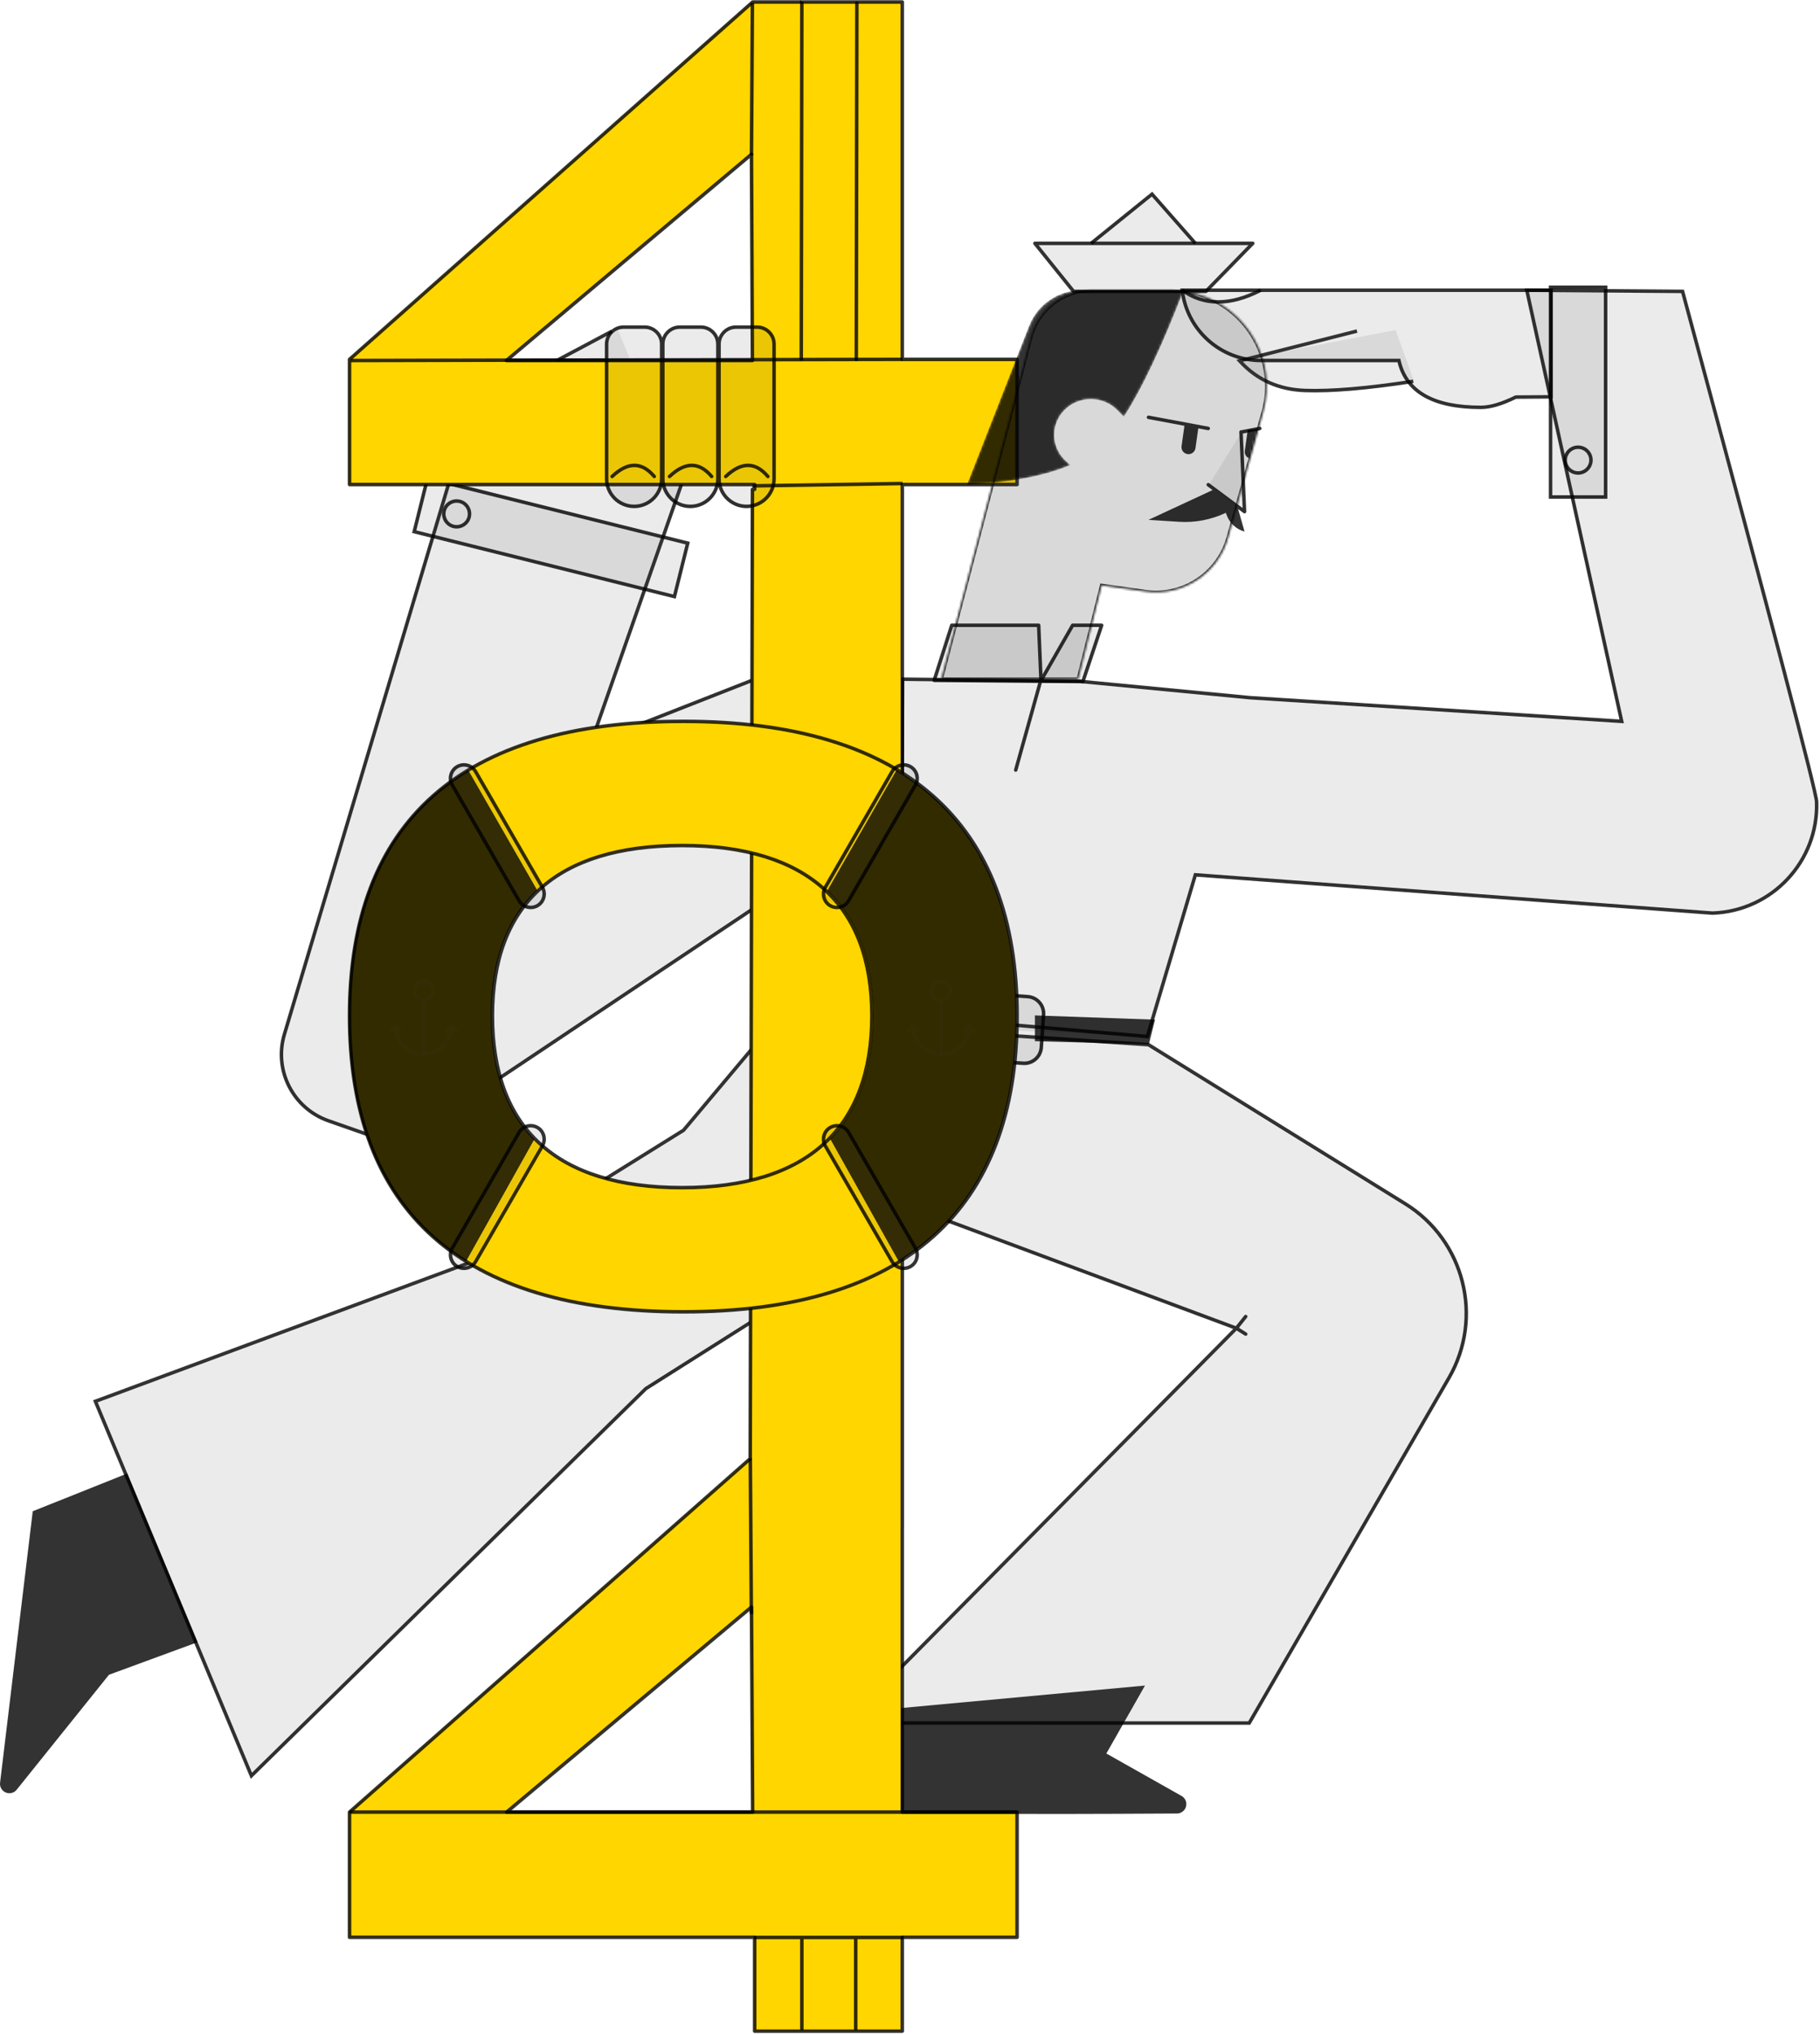 <svg width="777" height="868" viewBox="0 0 777 868" fill="none" xmlns="http://www.w3.org/2000/svg">
<path fill-rule="evenodd" clip-rule="evenodd" d="M374.852 729.858L488.825 719.358L472.325 748.358L504.442 766.472C505.691 767.176 506.468 768.497 506.476 769.932C506.49 772.141 504.71 773.942 502.501 773.956C465.851 774.177 438.872 774.204 421.565 774.036C401.97 773.845 385.784 773.476 373.005 772.927L374.852 729.858ZM54.325 628.858L84.325 700.858L46.522 714.752L7.119 763.815C6.254 764.892 4.894 765.447 3.522 765.282C1.329 765.018 -0.235 763.026 0.029 760.832L13.981 644.966L54.325 628.858Z" fill="black" fill-opacity="0.8"/>
<path fill-rule="evenodd" clip-rule="evenodd" d="M490.43 446.358L600.047 514.249C625.328 529.907 633.585 562.823 618.688 588.559L533.43 735.858L361.325 735.821L527.93 567.358L394.93 517.858L275.825 593.142L107.43 758.358L40.825 598.547L201.93 538.858L291.93 482.858L331.43 435.858L490.43 446.358Z" fill="#333333" fill-opacity="0.1"/>
<path d="M527.937 567.812L363.016 734.571L532.893 734.608L617.934 587.684C632.628 562.298 624.483 529.831 599.547 514.387L490.089 446.594L331.655 436.131L292.323 482.931L202.222 538.994L202.086 539.061L41.713 598.479L107.591 756.546L275.195 592.107L275.319 592.008L394.739 516.525L527.579 565.966L531.24 561.389C531.498 561.066 531.97 561.013 532.294 561.272C532.617 561.531 532.67 562.003 532.411 562.326L529.059 566.516L529.175 566.56L529.018 566.719L532.223 568.722C532.574 568.941 532.681 569.404 532.461 569.755C532.242 570.106 531.779 570.213 531.428 569.994L527.937 567.812ZM291.328 481.784L291.251 481.875L291.429 481.721L291.328 481.784ZM291.328 481.784L330.996 434.584L490.561 445.122L600.337 513.112C625.962 528.983 634.332 562.348 619.232 588.435L533.758 736.108L359.424 736.07L526.476 567.156L394.912 518.19L276.188 593.234L107.059 759.169L39.727 597.615L201.494 537.681L291.328 481.784ZM201.494 537.681L201.429 537.721L201.565 537.654L201.494 537.681Z" fill="black" fill-opacity="0.8"/>
<path fill-rule="evenodd" clip-rule="evenodd" d="M384.825 289.858L459.914 290.729L533.259 297.764L691.825 307.858L651.325 123.858L717.825 124.358C755.83 265.213 774.906 337.821 775.052 342.18C775.902 367.571 756.009 388.844 730.618 389.695L509.825 373.358L489.325 442.358L389.825 437.858L384.825 289.858Z" fill="#333333" fill-opacity="0.1"/>
<path d="M490.371 443.157L384.073 434.046L384.578 289.099L385.334 289.108L460.486 289.983L533.807 297.015L691.379 307.046L650.891 123.101L718.901 123.612L719.05 124.162C757.178 265.474 776.153 337.698 776.302 342.155C777.166 367.96 756.948 389.58 731.063 390.443L510.873 374.15L490.371 443.157ZM385.578 432.669L489.281 441.558L509.779 372.565L510.381 372.61L731.093 388.945C756.07 388.108 775.639 367.182 774.803 342.205C774.66 337.95 755.534 265.144 717.75 125.103L652.76 124.615L693.272 308.669L692.278 308.606L533.688 298.51L460.405 291.479L386.073 290.616L385.578 432.669Z" fill="black" fill-opacity="0.8"/>
<path fill-rule="evenodd" clip-rule="evenodd" d="M441.825 444.358L490.479 445.67L493.084 435.17L441.825 433.358V444.358Z" fill="black" fill-opacity="0.8"/>
<path fill-rule="evenodd" clip-rule="evenodd" d="M191.325 205.858L121.008 441.442C116.427 456.789 124.709 473.028 139.822 478.33L169.825 488.858L321.825 387.358L321.93 289.858L251.825 317.358L290.825 205.858L263.825 140.858L235.325 154.858L191.325 205.858Z" fill="#333333" fill-opacity="0.1"/>
<path d="M292.277 205.108H191.162L120.685 441.228C115.99 456.958 124.479 473.603 139.969 479.038L170.326 489.689L322.97 387.759L323.077 288.757L253.468 316.063L292.277 205.108ZM192.279 206.608H290.164L250.973 318.653L321.575 290.958L321.471 386.956L170.116 488.026L140.466 477.623C125.731 472.453 117.656 456.62 122.122 441.657L192.279 206.608Z" fill="black" fill-opacity="0.8"/>
<path fill-rule="evenodd" clip-rule="evenodd" d="M293.825 231.858L288.38 255.178L176.825 226.858L181.873 202.858L293.825 231.858Z" fill="#333333" fill-opacity="0.1"/>
<path d="M294.521 231.26L288.473 255.518L175.919 227.455L181.967 203.198L294.521 231.26ZM292.703 232.353L183.06 205.016L177.737 226.362L287.381 253.7L292.703 232.353Z" fill="black" fill-opacity="0.8"/>
<path d="M188.889 217.806C188.054 221.155 190.092 224.547 193.441 225.382C196.79 226.217 200.182 224.179 201.017 220.83C201.852 217.481 199.814 214.089 196.465 213.254C193.116 212.419 189.724 214.457 188.889 217.806ZM190.344 218.169C190.979 215.623 193.557 214.074 196.102 214.709C198.647 215.344 200.196 217.922 199.562 220.467C198.927 223.013 196.349 224.562 193.804 223.927C191.258 223.292 189.709 220.714 190.344 218.169Z" fill="black" fill-opacity="0.8"/>
<path d="M438.85 424.811L418.898 423.416C414.491 423.108 410.668 426.431 410.36 430.838L409.383 444.804C409.075 449.212 412.398 453.034 416.806 453.343L436.757 454.738C441.165 455.046 444.987 451.723 445.296 447.315L446.272 433.349C446.58 428.942 443.257 425.119 438.85 424.811Z" fill="#333333" fill-opacity="0.1"/>
<path d="M418.897 423.197L438.848 424.592C443.255 424.9 446.578 428.723 446.27 433.13L445.294 447.096C444.985 451.504 441.163 454.827 436.755 454.519L416.804 453.124C412.396 452.815 409.073 448.993 409.381 444.585L410.358 430.619C410.666 426.212 414.489 422.889 418.897 423.197ZM418.792 424.693C415.211 424.443 412.105 427.143 411.854 430.724L410.878 444.69C410.627 448.271 413.327 451.377 416.908 451.627L436.86 453.022C440.441 453.273 443.547 450.573 443.797 446.992L444.774 433.026C445.024 429.445 442.324 426.339 438.743 426.088L418.792 424.693Z" fill="black" fill-opacity="0.8"/>
<path fill-rule="evenodd" clip-rule="evenodd" d="M319.892 622.527L320.841 208.858H321.786V206.795H148.825V153.378L320.93 0.858H384.808V153.378H433.825V206.795H384.808V208.858H384.825V651.858H384.808V773.378H433.825V826.795H384.808V866.858H321.786V826.795H148.825V773.378L319.892 622.527ZM215.93 773.358H320.93L320.43 685.858L215.93 773.358ZM215.825 153.858H320.825L320.43 65.858L215.825 153.858Z" fill="#FFD600"/>
<path d="M319.538 622.188L320.485 208.856C320.486 208.442 320.822 208.108 321.235 208.108H321.43V207.545H149.22C148.806 207.545 148.47 207.209 148.47 206.795V153.378C148.47 153.163 148.562 152.959 148.722 152.816L320.827 0.296C320.965 0.175 321.142 0.108 321.325 0.108H385.203C385.617 0.108 385.953 0.443 385.953 0.858V152.628H434.22C434.634 152.628 434.97 152.963 434.97 153.378V206.795C434.97 207.209 434.634 207.545 434.22 207.545H385.953V208.697C385.964 208.749 385.97 208.803 385.97 208.858V651.858C385.97 651.913 385.964 651.966 385.953 652.018V772.628H434.22C434.634 772.628 434.97 772.964 434.97 773.378V826.795C434.97 827.209 434.634 827.545 434.22 827.545H385.953V866.858C385.953 867.272 385.617 867.608 385.203 867.608H322.18C321.766 867.608 321.43 867.272 321.43 866.858V827.545H149.22C148.806 827.545 148.47 827.209 148.47 826.795V773.378C148.47 773.162 148.562 772.958 148.724 772.815L319.538 622.188ZM321.43 208.108H322.18L321.43 208.858V208.108ZM321.037 622.529C321.036 622.744 320.944 622.948 320.783 623.09L149.97 773.716V826.045H322.18C322.595 826.045 322.93 826.381 322.93 826.795V866.108H384.453V826.795C384.453 826.381 384.788 826.045 385.203 826.045H433.47V774.128H385.203C384.788 774.128 384.453 773.792 384.453 773.378V651.858C384.453 651.803 384.458 651.749 384.47 651.697V209.018C384.458 208.966 384.453 208.913 384.453 208.858V206.795C384.453 206.381 384.788 206.045 385.203 206.045H433.47V154.128H385.203C384.788 154.128 384.453 153.792 384.453 153.378V1.608H321.609L149.97 153.715V206.045H322.18C322.595 206.045 322.93 206.381 322.93 206.795V208.858C322.93 209.272 322.595 209.608 322.18 209.608H321.984L321.037 622.529ZM216.325 774.108C215.624 774.108 215.306 773.232 215.843 772.783L320.343 685.283C320.83 684.875 321.571 685.219 321.575 685.853L322.075 773.353C322.077 773.769 321.741 774.108 321.325 774.108H216.325ZM320.571 772.608L320.084 687.456L218.389 772.608H320.571ZM216.22 154.608C215.52 154.608 215.201 153.734 215.737 153.284L320.342 65.284C320.829 64.874 321.572 65.218 321.575 65.854L321.97 153.854C321.972 154.27 321.635 154.608 321.22 154.608H216.22ZM320.466 153.108L320.082 67.463L218.276 153.108H320.466Z" fill="black" fill-opacity="0.8"/>
<path d="M291.325 559.858C194.703 559.858 148.825 515.058 148.825 433.508C148.825 352.308 194.703 307.858 291.325 307.858C387.6 307.858 433.825 352.658 433.825 433.508C433.825 514.708 387.6 559.858 291.325 559.858ZM290.825 506.858C346.469 506.858 371.825 479.264 371.825 433.508C371.825 388.102 346.469 360.858 290.825 360.858C235.182 360.858 209.825 387.752 209.825 433.508C209.825 479.614 235.182 506.858 290.825 506.858Z" fill="#FFD600"/>
<path d="M291.72 560.608C196.415 560.608 148.47 517.048 148.47 433.508C148.47 350.364 196.374 307.108 291.72 307.108C386.703 307.108 434.97 350.7 434.97 433.508C434.97 516.711 386.664 560.608 291.72 560.608ZM291.72 559.108C385.865 559.108 433.47 515.848 433.47 433.508C433.47 351.565 385.907 308.608 291.72 308.608C197.17 308.608 149.97 351.228 149.97 433.508C149.97 516.185 197.213 559.108 291.72 559.108ZM291.22 507.608C236.895 507.608 209.47 481.668 209.47 433.508C209.47 385.746 236.862 360.108 291.22 360.108C345.442 360.108 372.97 385.963 372.97 433.508C372.97 481.451 345.411 507.608 291.22 507.608ZM291.22 506.108C344.599 506.108 371.47 480.605 371.47 433.508C371.47 386.813 344.634 361.608 291.22 361.608C237.669 361.608 210.97 386.597 210.97 433.508C210.97 480.821 237.706 506.108 291.22 506.108Z" fill="black" fill-opacity="0.8"/>
<path d="M198.939 538.356C165.186 517.551 148.825 482.037 148.825 433.508C148.825 384.743 165.487 349.233 199.873 328.645L229.414 380.067C216.15 392.509 209.825 410.656 209.825 433.508C209.825 455.782 215.743 473.653 228.134 486.177L198.939 538.356ZM383.711 538.356L354.516 486.177C366.907 473.653 372.825 455.782 372.825 433.508C372.825 410.656 366.5 392.509 353.237 380.067L382.777 328.645C417.163 349.233 433.825 384.743 433.825 433.508C433.825 482.037 417.465 517.551 383.711 538.356Z" fill="black" fill-opacity="0.8"/>
<path d="M193.463 439.556C192.633 445.795 187.291 450.608 180.825 450.608C174.359 450.608 169.018 445.795 168.187 439.556L167.356 440.388C167.063 440.681 166.588 440.681 166.295 440.388C166.002 440.095 166.002 439.62 166.295 439.327L168.825 436.797L171.356 439.327C171.648 439.62 171.648 440.095 171.356 440.388C171.063 440.681 170.588 440.681 170.295 440.388L169.75 439.843C170.645 444.87 174.878 448.741 180.075 449.083V427.548C179.915 427.523 179.755 427.489 179.596 427.446C177.062 426.767 175.558 424.162 176.237 421.628C176.916 419.094 179.521 417.591 182.055 418.269C184.589 418.948 186.092 421.553 185.413 424.087C184.913 425.954 183.368 427.262 181.575 427.549V449.083C186.772 448.741 191.006 444.87 191.901 439.843L191.356 440.388C191.063 440.681 190.588 440.681 190.295 440.388C190.002 440.095 190.002 439.62 190.295 439.327L192.825 436.797L195.356 439.327C195.648 439.62 195.648 440.095 195.356 440.388C195.063 440.681 194.588 440.681 194.295 440.388L193.463 439.556ZM179.984 425.997C181.718 426.461 183.5 425.433 183.964 423.699C184.429 421.965 183.4 420.183 181.666 419.718C179.933 419.254 178.15 420.283 177.686 422.016C177.221 423.75 178.25 425.532 179.984 425.997Z" fill="#333333" fill-opacity="0.1"/>
<path d="M402.575 449.083V427.548C402.735 427.523 402.895 427.489 403.055 427.446C405.589 426.767 407.092 424.162 406.413 421.628C405.734 419.094 403.13 417.591 400.596 418.269C398.062 418.948 396.558 421.553 397.237 424.087C397.737 425.954 399.283 427.262 401.075 427.549V449.083C395.878 448.741 391.645 444.87 390.75 439.843L391.295 440.388C391.588 440.681 392.063 440.681 392.356 440.388C392.648 440.095 392.648 439.62 392.356 439.327L389.825 436.797L387.295 439.327C387.002 439.62 387.002 440.095 387.295 440.388C387.588 440.681 388.063 440.681 388.356 440.388L389.187 439.556C390.018 445.795 395.359 450.608 401.825 450.608C408.291 450.608 413.633 445.795 414.463 439.556L415.295 440.388C415.588 440.681 416.063 440.681 416.356 440.388C416.648 440.095 416.648 439.62 416.356 439.327L413.825 436.797L411.295 439.327C411.002 439.62 411.002 440.095 411.295 440.388C411.588 440.681 412.063 440.681 412.356 440.388L412.901 439.843C412.006 444.87 407.772 448.741 402.575 449.083ZM402.666 425.997C400.933 426.461 399.15 425.433 398.686 423.699C398.221 421.965 399.25 420.183 400.984 419.718C402.718 419.254 404.5 420.283 404.964 422.016C405.429 423.75 404.4 425.532 402.666 425.997Z" fill="#333333" fill-opacity="0.1"/>
<path fill-rule="evenodd" clip-rule="evenodd" d="M595.825 140.858L529.402 153.592C536.66 161.614 545.933 165.829 557.222 166.237C568.511 166.645 583.952 165.342 603.544 162.327L595.825 140.858Z" fill="#333333" fill-opacity="0.1"/>
<path d="M579.516 142.013L579.147 140.559L527.822 153.579L528.657 154.503C536.053 162.677 545.518 166.979 557.007 167.394C568.351 167.804 583.835 166.497 603.47 163.476L603.242 161.993C583.693 165.002 568.295 166.301 557.061 165.895C546.412 165.51 537.614 161.688 530.626 154.415L579.516 142.013Z" fill="black" fill-opacity="0.8"/>
<mask id="mask0" mask-type="alpha" maskUnits="userSpaceOnUse" x="401" y="123" width="140" height="167">
<path d="M460.325 289.858L470.325 249.858L489.103 252.482C504.976 254.701 520.043 244.834 524.354 229.397L539.297 175.885C545.387 154.076 532.644 131.459 510.835 125.368C507.245 124.366 503.535 123.858 499.808 123.858H466.162C453.886 123.858 443.155 132.139 440.043 144.013L401.825 289.858H460.325Z" fill="white"/>
</mask>
<g mask="url(#mask0)">
<path d="M460.325 289.858L470.325 249.858L489.103 252.482C504.976 254.701 520.043 244.834 524.354 229.397L539.297 175.885C545.387 154.076 532.644 131.459 510.835 125.368C507.245 124.366 503.535 123.858 499.808 123.858H466.162C453.886 123.858 443.155 132.139 440.043 144.013L401.825 289.858H460.325Z" fill="#333333" fill-opacity="0.1"/>
<mask id="mask1" mask-type="alpha" maskUnits="userSpaceOnUse" x="401" y="123" width="140" height="167">
<path d="M460.325 289.858L470.325 249.858L489.103 252.482C504.976 254.701 520.043 244.834 524.354 229.397L539.297 175.885C545.387 154.076 532.644 131.459 510.835 125.368C507.245 124.366 503.535 123.858 499.808 123.858H466.162C453.886 123.858 443.155 132.139 440.043 144.013L401.825 289.858H460.325Z" fill="white"/>
</mask>
<g mask="url(#mask1)">
<path d="M460.325 289.858L470.325 249.858L489.103 252.482C504.976 254.701 520.043 244.834 524.354 229.397L539.297 175.885C545.387 154.076 532.644 131.459 510.835 125.368C507.245 124.366 503.535 123.858 499.808 123.858H466.162C453.886 123.858 443.155 132.139 440.043 144.013L401.825 289.858H460.325Z" fill="#333333" fill-opacity="0.1"/>
<path fill-rule="evenodd" clip-rule="evenodd" d="M532.689 183.498L537.825 182.858L537.154 193.223C537.055 194.757 535.731 195.92 534.198 195.821C534.128 195.816 534.059 195.809 533.99 195.799C532.349 195.569 531.206 194.052 531.437 192.411L532.689 183.498Z" fill="black" fill-opacity="0.8"/>
</g>
<path d="M488.999 253.225C505.245 255.496 520.665 245.398 525.076 229.599L540.019 176.087C546.221 153.878 533.245 130.848 511.037 124.646C507.381 123.625 503.603 123.108 499.808 123.108H466.162C453.545 123.108 442.516 131.619 439.318 143.823L400.854 290.608H460.911L470.889 250.694L488.999 253.225ZM459.74 289.108H402.797L440.769 144.204C443.794 132.659 454.227 124.608 466.162 124.608H499.808C503.467 124.608 507.109 125.107 510.633 126.091C532.044 132.07 544.553 154.273 538.575 175.683L523.632 229.195C519.422 244.271 504.708 253.907 489.207 251.74L469.761 249.022L459.74 289.108Z" fill="black" fill-opacity="0.8"/>
</g>
<mask id="mask2" mask-type="alpha" maskUnits="userSpaceOnUse" x="412" y="123" width="94" height="84">
<path d="M479.809 177.841L476.951 174.983C470.786 168.819 460.809 168.763 454.575 174.858C448.647 180.654 448.54 190.159 454.337 196.087C454.501 196.255 454.669 196.419 454.841 196.579L456.873 198.471C446.132 203.094 431.449 205.89 412.825 206.858L439.354 139.107C442.956 129.909 451.824 123.858 461.702 123.858H505.325C496.065 147.858 487.559 165.852 479.809 177.841Z" fill="white"/>
</mask>
<g mask="url(#mask2)">
<path d="M479.809 177.841L476.951 174.983C470.786 168.819 460.809 168.763 454.575 174.858C448.647 180.654 448.54 190.159 454.337 196.087C454.501 196.255 454.669 196.419 454.841 196.579L456.873 198.471C446.132 203.094 431.449 205.89 412.825 206.858L439.354 139.107C442.956 129.909 451.824 123.858 461.702 123.858H505.325C496.065 147.858 487.559 165.852 479.809 177.841Z" fill="black" fill-opacity="0.8"/>
</g>
<path fill-rule="evenodd" clip-rule="evenodd" d="M465.825 103.358L491.825 82.358L510.325 103.358" fill="#333333" fill-opacity="0.1"/>
<path fill-rule="evenodd" clip-rule="evenodd" d="M441.825 103.358C441.825 103.358 447.325 110.191 458.325 123.858H514.825L534.825 103.358C472.825 103.358 441.825 103.358 441.825 103.358Z" fill="#333333" fill-opacity="0.1"/>
<path d="M491.738 83.893L509.763 104.353L510.889 103.362L491.914 81.823L465.354 103.274L466.297 104.441L491.738 83.893Z" fill="black" fill-opacity="0.8"/>
<path d="M441.241 104.328L457.741 124.828C457.884 125.005 458.099 125.108 458.326 125.108H514.826C515.028 125.108 515.221 125.026 515.362 124.881L535.362 104.381C535.826 103.906 535.489 103.108 534.826 103.108H441.826C441.196 103.108 440.846 103.837 441.241 104.328ZM533.046 104.608L514.51 123.608H458.685L443.392 104.608H533.046Z" fill="black" fill-opacity="0.8"/>
<path fill-rule="evenodd" clip-rule="evenodd" d="M529.825 184.858L531.325 218.858L515.825 207.358" fill="#333333" fill-opacity="0.1"/>
<path fill-rule="evenodd" clip-rule="evenodd" d="M406.325 266.858H443.43L444.43 290.444L457.93 266.858H470.325L462.325 290.858L398.825 290.358L406.325 266.858Z" fill="#333333" fill-opacity="0.1"/>
<path d="M511.562 182.825L510.379 191.246C510.148 192.887 508.631 194.03 506.99 193.799C505.35 193.569 504.206 192.052 504.437 190.411L505.658 181.722L490.188 178.834C489.78 178.758 489.512 178.366 489.588 177.959C489.664 177.551 490.056 177.283 490.463 177.359L515.963 182.12C516.37 182.197 516.639 182.588 516.563 182.995C516.487 183.403 516.095 183.671 515.688 183.595L511.562 182.825ZM529.939 183.616L537.683 182.121C538.09 182.043 538.483 182.309 538.562 182.716C538.64 183.122 538.374 183.516 537.967 183.594L530.605 185.015L532.075 218.325C532.102 218.956 531.386 219.336 530.878 218.96L528.582 217.256L531.325 226.858C527.868 225.915 525.065 223.382 523.779 220.037L523.325 218.858C517.094 221.809 510.215 223.127 503.335 222.688L490.325 221.858L517.671 209.161L515.378 207.46C515.046 207.213 514.976 206.744 515.223 206.411C515.47 206.078 515.94 206.009 516.272 206.255L530.507 216.816L529.076 184.391C529.058 183.977 529.378 183.627 529.792 183.608C529.842 183.606 529.891 183.609 529.939 183.616Z" fill="black" fill-opacity="0.8"/>
<path d="M444.794 291.47L434.351 328.847C434.239 329.246 433.825 329.479 433.427 329.367C433.028 329.256 432.795 328.842 432.906 328.443L443.24 291.457L398.82 291.108C398.314 291.104 397.958 290.611 398.111 290.13L405.611 266.63C405.71 266.319 405.999 266.108 406.326 266.108H443.431C443.833 266.108 444.163 266.424 444.18 266.826L445.07 287.817L457.28 266.485C457.414 266.252 457.662 266.108 457.931 266.108H470.326C470.838 266.108 471.199 266.609 471.037 267.095L463.037 291.095C462.934 291.403 462.645 291.61 462.32 291.608L444.794 291.47ZM399.85 289.616L443.66 289.961L442.712 267.608H406.874L399.85 289.616ZM461.787 290.103L469.285 267.608H458.366L445.563 289.976L461.787 290.103Z" fill="black" fill-opacity="0.8"/>
<path fill-rule="evenodd" clip-rule="evenodd" d="M538.529 153.858H597.325C600.325 167.191 611.992 173.858 632.325 173.858C636.343 173.858 641.315 172.394 647.242 169.466L662.325 169.358V123.858H504.825C506.821 140.961 521.31 153.858 538.529 153.858Z" fill="#333333" fill-opacity="0.1"/>
<path d="M632.22 174.608C636.335 174.608 641.361 173.138 647.314 170.215L662.97 170.102V123.108H503.878L503.976 123.945C506.015 141.426 520.824 154.608 538.424 154.608H596.627C599.923 167.948 611.868 174.608 632.22 174.608ZM661.47 124.608V168.613L646.959 168.717L646.805 168.793C640.972 171.675 636.105 173.108 632.22 173.108C612.201 173.108 600.863 166.628 597.952 153.693L597.821 153.108H538.424C521.868 153.108 507.892 140.915 505.574 124.608H661.47Z" fill="black" fill-opacity="0.8"/>
<path d="M504.284 124.468C513.865 131.311 525.329 131.311 538.562 124.525L537.878 123.19C525.111 129.737 514.242 129.737 505.156 123.247L504.284 124.468Z" fill="black" fill-opacity="0.8"/>
<path d="M685.825 121.858H661.825V212.858H685.825V121.858Z" fill="#333333" fill-opacity="0.1"/>
<path d="M661.22 121.858H686.22V212.858H661.22V121.858ZM662.72 211.358H684.72V123.358H662.72V211.358Z" fill="black" fill-opacity="0.8"/>
<path d="M673.72 202.608C677.172 202.608 679.97 199.809 679.97 196.358C679.97 192.906 677.172 190.108 673.72 190.108C670.268 190.108 667.47 192.906 667.47 196.358C667.47 199.809 670.268 202.608 673.72 202.608ZM673.72 201.108C671.096 201.108 668.97 198.981 668.97 196.358C668.97 193.734 671.096 191.608 673.72 191.608C676.343 191.608 678.47 193.734 678.47 196.358C678.47 198.981 676.343 201.108 673.72 201.108Z" fill="black" fill-opacity="0.8"/>
<path d="M385.324 152.608L149.824 153.108L149.827 154.608L385.327 154.108L385.324 152.608Z" fill="black" fill-opacity="0.8"/>
<path d="M385.325 206.358L321.22 207.358" stroke="black" stroke-opacity="0.8" stroke-width="1.5"/>
<path d="M364.575 827.608H343.075V865.858C343.075 866.272 342.739 866.608 342.325 866.608C341.911 866.608 341.575 866.272 341.575 865.858V827.608H321.825V826.108H385.825V827.608H366.075V865.858C366.075 866.272 365.739 866.608 365.325 866.608C364.911 866.608 364.575 866.272 364.575 865.858V827.608Z" fill="black" fill-opacity="0.8"/>
<path d="M433.628 772.608H149.825C149.411 772.608 149.075 772.943 149.075 773.358C149.075 773.772 149.411 774.108 149.825 774.108H433.628C434.042 774.108 434.378 773.772 434.378 773.358C434.378 772.943 434.042 772.608 433.628 772.608Z" fill="black" fill-opacity="0.8"/>
<path fill-rule="evenodd" clip-rule="evenodd" d="M266.825 138.858H274.825C279.243 138.858 282.825 142.439 282.825 146.858V204.858C282.825 211.485 277.453 216.858 270.825 216.858C264.198 216.858 258.825 211.485 258.825 204.858V146.858C258.825 142.439 262.407 138.858 266.825 138.858Z" fill="#333333" fill-opacity="0.1"/>
<path fill-rule="evenodd" clip-rule="evenodd" d="M290.825 138.858H298.825C303.243 138.858 306.825 142.439 306.825 146.858V204.858C306.825 211.485 301.453 216.858 294.825 216.858C288.198 216.858 282.825 211.485 282.825 204.858V146.858C282.825 142.439 286.407 138.858 290.825 138.858Z" fill="#333333" fill-opacity="0.1"/>
<path fill-rule="evenodd" clip-rule="evenodd" d="M314.825 138.858H322.825C327.243 138.858 330.825 142.439 330.825 146.858V204.858C330.825 211.485 325.453 216.858 318.825 216.858C312.198 216.858 306.825 211.485 306.825 204.858V146.858C306.825 142.439 310.407 138.858 314.825 138.858Z" fill="#333333" fill-opacity="0.1"/>
<path d="M306.72 207.869C305.202 213.063 300.404 216.858 294.72 216.858C289.035 216.858 284.237 213.063 282.72 207.869C281.202 213.063 276.404 216.858 270.72 216.858C263.816 216.858 258.22 211.261 258.22 204.358V146.858C258.22 142.439 261.801 138.858 266.22 138.858H275.22C278.657 138.858 281.587 141.025 282.72 144.068C283.852 141.025 286.783 138.858 290.22 138.858H299.22C302.657 138.858 305.587 141.025 306.72 144.068C307.852 141.025 310.783 138.858 314.22 138.858H323.22C327.638 138.858 331.22 142.439 331.22 146.858V204.358C331.22 211.261 325.623 216.858 318.72 216.858C313.035 216.858 308.237 213.063 306.72 207.869ZM266.22 140.358C262.63 140.358 259.72 143.268 259.72 146.858V204.358C259.72 210.433 264.645 215.358 270.72 215.358C276.795 215.358 281.72 210.433 281.72 204.358V146.858C281.72 143.268 278.81 140.358 275.22 140.358H266.22ZM290.22 140.358C286.63 140.358 283.72 143.268 283.72 146.858V204.358C283.72 210.433 288.645 215.358 294.72 215.358C300.795 215.358 305.72 210.433 305.72 204.358V146.858C305.72 143.268 302.81 140.358 299.22 140.358H290.22ZM314.22 140.358C310.63 140.358 307.72 143.268 307.72 146.858V204.358C307.72 210.433 312.645 215.358 318.72 215.358C324.795 215.358 329.72 210.433 329.72 204.358V146.858C329.72 143.268 326.81 140.358 323.22 140.358H314.22Z" fill="black" fill-opacity="0.8"/>
<path d="M260.868 140.696L237.368 153.196L238.073 154.52L261.573 142.02L260.868 140.696Z" fill="black" fill-opacity="0.8"/>
<path fill-rule="evenodd" clip-rule="evenodd" d="M194.644 326.98C197.513 325.323 201.183 326.306 202.84 329.176L231.34 378.539C232.997 381.409 232.013 385.079 229.144 386.735C226.274 388.392 222.604 387.409 220.947 384.539L192.447 335.176C190.791 332.306 191.774 328.637 194.644 326.98ZM194.644 541.101C192.252 539.721 191.433 536.663 192.813 534.271L222.313 483.176C223.694 480.784 226.752 479.965 229.144 481.346C231.535 482.726 232.354 485.784 230.974 488.176L201.474 539.271C200.093 541.663 197.035 542.482 194.644 541.101ZM387.962 327.096C390.592 328.614 391.494 331.978 389.975 334.609L361.975 383.106C360.456 385.737 357.092 386.638 354.462 385.119C351.831 383.601 350.93 380.237 352.449 377.606L380.449 329.109C381.967 326.478 385.331 325.577 387.962 327.096ZM387.895 539.869C385.025 541.526 381.355 540.543 379.699 537.673L351.699 489.176C350.042 486.306 351.025 482.637 353.895 480.98C356.764 479.323 360.434 480.306 362.091 483.176L390.091 531.673C391.748 534.543 390.764 538.213 387.895 539.869Z" fill="#333333" fill-opacity="0.1"/>
<path d="M194.825 326.547C197.934 324.752 201.91 325.817 203.704 328.926L232.204 378.289C233.999 381.398 232.934 385.374 229.825 387.169C226.716 388.964 222.741 387.898 220.946 384.789L192.446 335.426C190.651 332.317 191.716 328.342 194.825 326.547ZM193.745 334.676L222.245 384.039C223.626 386.431 226.684 387.25 229.075 385.87C231.467 384.489 232.286 381.431 230.905 379.039L202.405 329.676C201.025 327.285 197.967 326.465 195.575 327.846C193.184 329.227 192.364 332.285 193.745 334.676ZM194.825 541.169C191.716 539.374 190.651 535.398 192.446 532.289L220.946 482.926C222.741 479.817 226.716 478.752 229.825 480.547C232.934 482.342 233.999 486.317 232.204 489.426L203.704 538.789C201.91 541.898 197.934 542.964 194.825 541.169ZM195.575 539.87C197.967 541.25 201.025 540.431 202.405 538.039L230.905 488.676C232.286 486.285 231.467 483.227 229.075 481.846C226.684 480.465 223.626 481.285 222.245 483.676L193.745 533.039C192.364 535.431 193.184 538.489 195.575 539.87ZM389.076 326.547C392.185 328.342 393.25 332.317 391.456 335.426L362.956 384.789C361.161 387.898 357.185 388.964 354.076 387.169C350.967 385.374 349.902 381.398 351.697 378.289L380.197 328.926C381.992 325.817 385.967 324.752 389.076 326.547ZM381.496 329.676L352.996 379.039C351.616 381.431 352.435 384.489 354.826 385.87C357.218 387.25 360.276 386.431 361.656 384.039L390.156 334.676C391.537 332.285 390.718 329.227 388.326 327.846C385.935 326.465 382.877 327.285 381.496 329.676ZM389.076 541.169C385.967 542.964 381.992 541.898 380.197 538.789L351.697 489.426C349.902 486.317 350.967 482.342 354.076 480.547C357.185 478.752 361.161 479.817 362.956 482.926L391.456 532.289C393.25 535.398 392.185 539.374 389.076 541.169ZM388.326 539.87C390.718 538.489 391.537 535.431 390.156 533.039L361.656 483.676C360.276 481.285 357.218 480.465 354.826 481.846C352.435 483.227 351.616 486.285 352.996 488.676L381.496 538.039C382.877 540.431 385.935 541.25 388.326 539.87Z" fill="black" fill-opacity="0.8"/>
<path d="M261.842 203.901C261.541 204.187 261.067 204.175 260.781 203.874C260.496 203.574 260.508 203.099 260.809 202.814C267.775 196.196 274.274 196.195 279.899 202.875C280.166 203.191 280.125 203.665 279.808 203.931C279.491 204.198 279.018 204.158 278.752 203.841C273.709 197.853 268.208 197.853 261.842 203.901ZM286.342 203.901C286.041 204.187 285.567 204.175 285.281 203.874C284.996 203.574 285.008 203.099 285.309 202.814C292.275 196.196 298.774 196.195 304.399 202.875C304.666 203.191 304.625 203.665 304.308 203.931C303.991 204.198 303.518 204.158 303.252 203.841C298.209 197.853 292.708 197.853 286.342 203.901ZM310.342 203.901C310.041 204.187 309.567 204.175 309.281 203.874C308.996 203.574 309.008 203.099 309.309 202.814C316.275 196.196 322.774 196.195 328.399 202.875C328.666 203.191 328.625 203.665 328.308 203.931C327.991 204.198 327.518 204.158 327.252 203.841C322.209 197.853 316.708 197.853 310.342 203.901Z" fill="black" fill-opacity="0.8"/>
<path d="M320.325 622.358L320.773 688.858" stroke="black" stroke-opacity="0.8" stroke-width="1.5" stroke-linejoin="round"/>
<path d="M320.47 1.353L321.97 1.362L321.575 66.362L320.075 66.353L320.47 1.353ZM341.575 0.108C341.575 -0.307 341.911 0.608 342.325 0.608C342.739 0.608 343.075 0.943 343.075 1.358L342.825 153.358C342.825 153.772 342.739 153.858 342.325 153.858C341.911 153.858 341.325 153.772 341.325 153.358L341.575 0.108ZM365.075 1.358C365.075 0.943 365.411 0.608 365.825 0.608C366.239 0.608 366.575 0.943 366.575 1.358L366.325 153.358C366.325 153.772 365.989 154.108 365.575 154.108C365.161 154.108 364.825 153.772 364.825 153.358L365.075 1.358Z" fill="black" fill-opacity="0.8"/>
</svg>
